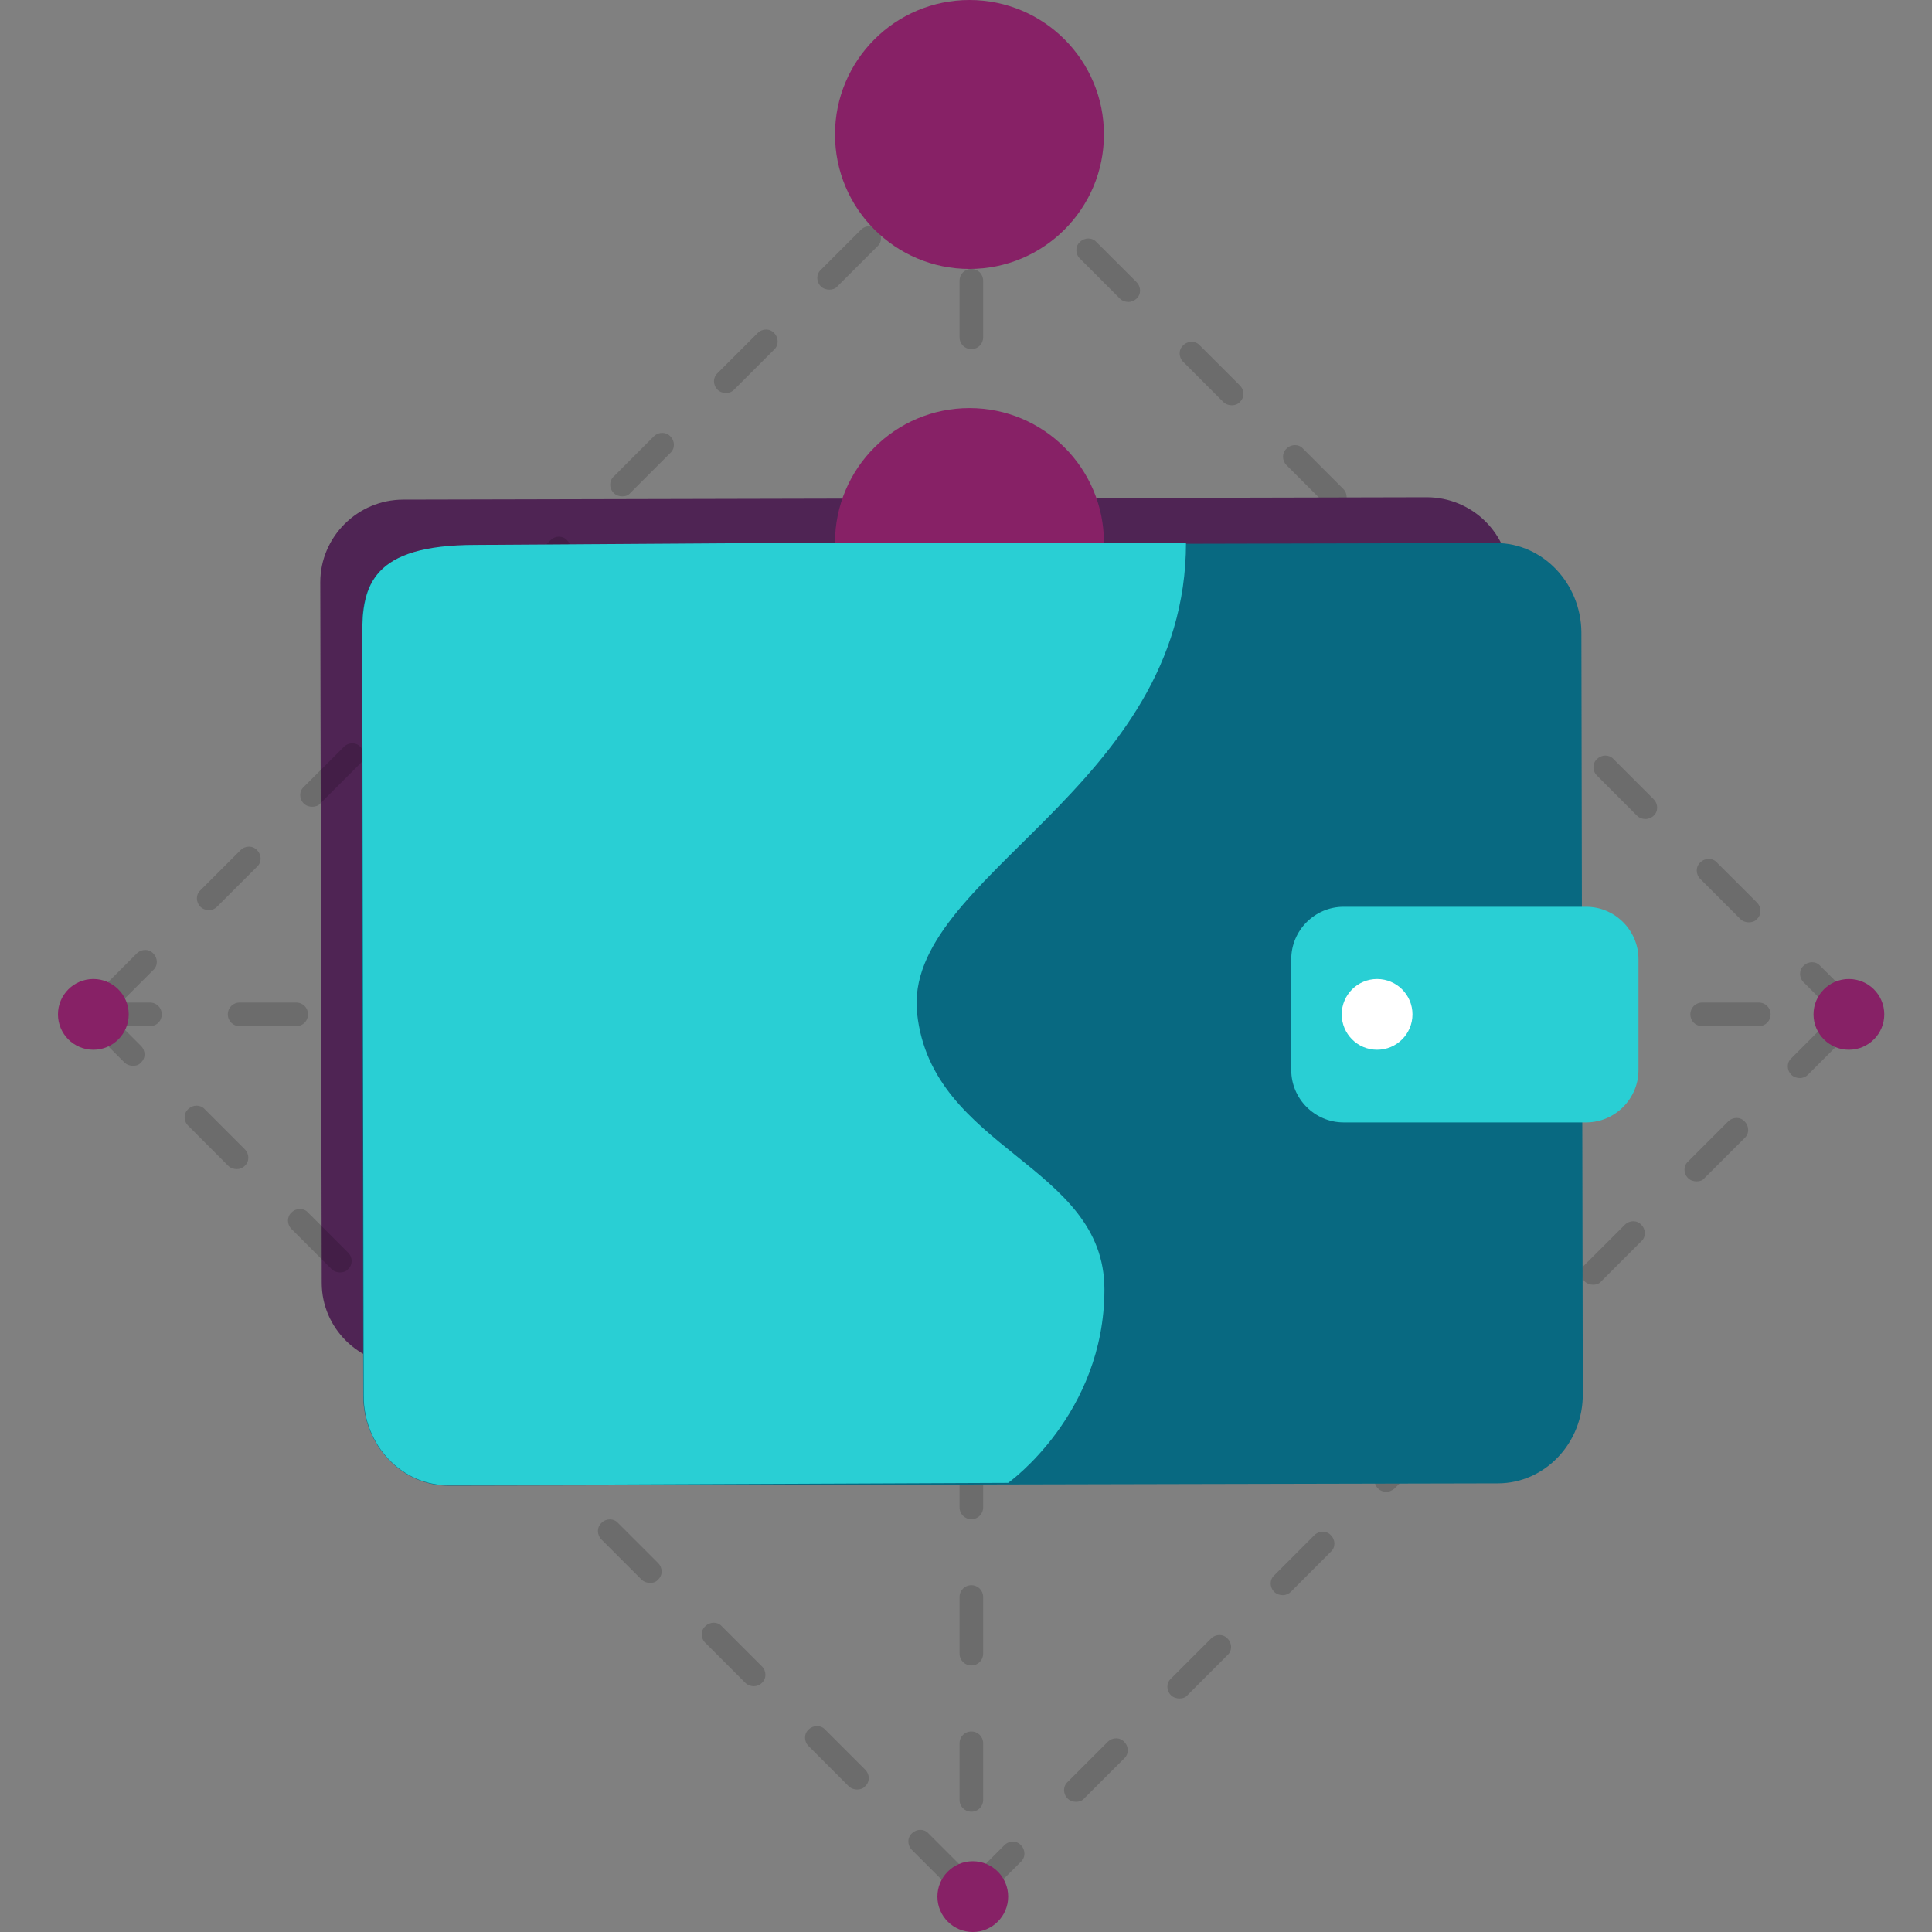 <svg xmlns='http://www.w3.org/2000/svg' width='40' height='40' viewBox='0 0 40 40' fill='none'><rect x="0" y="0" width="40" height="40" fill="#808080" stroke="none"/><path d='M38.348 21.235C38.29 21.235 38.221 21.216 38.172 21.167L37.342 20.337C37.244 20.239 37.244 20.083 37.342 19.995C37.44 19.897 37.596 19.897 37.684 19.995L38.514 20.825C38.612 20.923 38.612 21.079 38.514 21.167C38.475 21.216 38.417 21.235 38.348 21.235ZM36.209 19.096C36.15 19.096 36.082 19.077 36.033 19.028L35.203 18.198C35.105 18.1 35.105 17.944 35.203 17.856C35.301 17.758 35.457 17.758 35.545 17.856L36.375 18.686C36.473 18.784 36.473 18.94 36.375 19.028C36.336 19.077 36.268 19.096 36.209 19.096ZM34.07 16.957C34.011 16.957 33.943 16.938 33.894 16.889L33.064 16.058C32.966 15.961 32.966 15.804 33.064 15.716C33.161 15.619 33.318 15.619 33.406 15.716L34.236 16.547C34.334 16.645 34.334 16.801 34.236 16.889C34.197 16.928 34.128 16.957 34.07 16.957ZM31.931 14.818C31.872 14.818 31.804 14.798 31.755 14.749L30.924 13.919C30.827 13.822 30.827 13.665 30.924 13.577C31.022 13.48 31.178 13.48 31.266 13.577L32.097 14.408C32.194 14.505 32.194 14.662 32.097 14.749C32.048 14.789 31.989 14.818 31.931 14.818ZM29.782 12.669C29.723 12.669 29.655 12.649 29.606 12.601L28.776 11.77C28.678 11.673 28.678 11.516 28.776 11.428C28.873 11.331 29.029 11.331 29.117 11.428L29.948 12.259C30.045 12.356 30.045 12.513 29.948 12.601C29.909 12.649 29.85 12.669 29.782 12.669ZM27.642 10.53C27.584 10.53 27.515 10.51 27.467 10.461L26.636 9.631C26.539 9.533 26.539 9.377 26.636 9.289C26.734 9.191 26.89 9.191 26.978 9.289L27.808 10.12C27.906 10.217 27.906 10.373 27.808 10.461C27.769 10.51 27.711 10.53 27.642 10.53ZM25.503 8.391C25.445 8.391 25.376 8.371 25.327 8.322L24.497 7.492C24.399 7.394 24.399 7.238 24.497 7.15C24.595 7.052 24.751 7.052 24.839 7.15L25.669 7.98C25.767 8.078 25.767 8.234 25.669 8.322C25.63 8.371 25.562 8.391 25.503 8.391ZM23.364 6.251C23.305 6.251 23.237 6.232 23.188 6.183L22.358 5.353C22.26 5.255 22.26 5.099 22.358 5.011C22.456 4.913 22.612 4.913 22.7 5.011L23.53 5.841C23.628 5.939 23.628 6.095 23.53 6.183C23.491 6.222 23.423 6.251 23.364 6.251ZM21.215 4.112C21.157 4.112 21.088 4.093 21.039 4.044L20.209 3.213C20.111 3.116 20.111 2.96 20.209 2.872C20.307 2.774 20.463 2.774 20.551 2.872L21.381 3.702C21.479 3.8 21.479 3.956 21.381 4.044C21.342 4.083 21.284 4.112 21.215 4.112Z' fill='black' fill-opacity='0.16'/><path d='M29.567 28.21L8.38 28.259C7.432 28.259 6.661 27.497 6.661 26.559L6.631 12.054C6.631 11.116 7.403 10.344 8.351 10.344L29.537 10.295C30.485 10.295 31.256 11.057 31.256 11.995L31.286 26.5C31.276 27.438 30.504 28.2 29.567 28.21Z' fill='#4F2454'/><path d='M20.111 37.509C19.974 37.509 19.867 37.402 19.867 37.265V36.093C19.867 35.956 19.974 35.849 20.111 35.849C20.248 35.849 20.355 35.956 20.355 36.093V37.265C20.355 37.402 20.248 37.509 20.111 37.509ZM20.111 34.481C19.974 34.481 19.867 34.373 19.867 34.237V33.065C19.867 32.928 19.974 32.82 20.111 32.82C20.248 32.82 20.355 32.928 20.355 33.065V34.237C20.355 34.373 20.248 34.481 20.111 34.481ZM20.111 31.453C19.974 31.453 19.867 31.345 19.867 31.209V30.037C19.867 29.9 19.974 29.792 20.111 29.792C20.248 29.792 20.355 29.9 20.355 30.037V31.209C20.355 31.345 20.248 31.453 20.111 31.453ZM20.111 28.425C19.974 28.425 19.867 28.317 19.867 28.181V27.008C19.867 26.872 19.974 26.764 20.111 26.764C20.248 26.764 20.355 26.872 20.355 27.008V28.181C20.355 28.317 20.248 28.425 20.111 28.425ZM20.111 25.397C19.974 25.397 19.867 25.289 19.867 25.152V23.98C19.867 23.844 19.974 23.736 20.111 23.736C20.248 23.736 20.355 23.844 20.355 23.98V25.152C20.355 25.289 20.248 25.397 20.111 25.397ZM20.111 22.369C19.974 22.369 19.867 22.261 19.867 22.124V20.952C19.867 20.816 19.974 20.708 20.111 20.708C20.248 20.708 20.355 20.816 20.355 20.952V22.124C20.355 22.261 20.248 22.369 20.111 22.369ZM20.111 19.34C19.974 19.34 19.867 19.233 19.867 19.096V17.924C19.867 17.787 19.974 17.68 20.111 17.68C20.248 17.68 20.355 17.787 20.355 17.924V19.096C20.355 19.233 20.248 19.34 20.111 19.34ZM20.111 16.312C19.974 16.312 19.867 16.205 19.867 16.068V14.896C19.867 14.759 19.974 14.652 20.111 14.652C20.248 14.652 20.355 14.759 20.355 14.896V16.068C20.355 16.205 20.248 16.312 20.111 16.312ZM20.111 13.284C19.974 13.284 19.867 13.177 19.867 13.04V11.868C19.867 11.731 19.974 11.624 20.111 11.624C20.248 11.624 20.355 11.731 20.355 11.868V13.04C20.355 13.177 20.248 13.284 20.111 13.284ZM20.111 10.256C19.974 10.256 19.867 10.149 19.867 10.012V8.84C19.867 8.703 19.974 8.596 20.111 8.596C20.248 8.596 20.355 8.703 20.355 8.84V10.012C20.355 10.149 20.248 10.256 20.111 10.256ZM20.111 7.228C19.974 7.228 19.867 7.121 19.867 6.984V5.812C19.867 5.675 19.974 5.568 20.111 5.568C20.248 5.568 20.355 5.675 20.355 5.812V6.984C20.355 7.121 20.248 7.228 20.111 7.228ZM20.111 4.2C19.974 4.2 19.867 4.093 19.867 3.956V2.784C19.867 2.647 19.974 2.54 20.111 2.54C20.248 2.54 20.355 2.647 20.355 2.784V3.956C20.355 4.093 20.248 4.2 20.111 4.2Z' fill='black' fill-opacity='0.16'/><path d='M19.886 39.199C19.828 39.199 19.759 39.179 19.71 39.13L18.88 38.3C18.782 38.203 18.782 38.046 18.88 37.958C18.978 37.861 19.134 37.861 19.222 37.958L20.052 38.789C20.15 38.886 20.15 39.042 20.052 39.13C20.013 39.169 19.945 39.199 19.886 39.199ZM17.747 37.05C17.689 37.05 17.62 37.03 17.571 36.981L16.741 36.151C16.643 36.053 16.643 35.897 16.741 35.809C16.839 35.712 16.995 35.712 17.083 35.809L17.913 36.64C18.011 36.737 18.011 36.894 17.913 36.981C17.874 37.03 17.806 37.05 17.747 37.05ZM15.608 34.911C15.549 34.911 15.481 34.891 15.432 34.842L14.602 34.012C14.504 33.914 14.504 33.758 14.602 33.67C14.7 33.572 14.856 33.572 14.944 33.67L15.774 34.5C15.872 34.598 15.872 34.754 15.774 34.842C15.725 34.891 15.666 34.911 15.608 34.911ZM13.459 32.772C13.4 32.772 13.332 32.752 13.283 32.703L12.453 31.873C12.355 31.775 12.355 31.619 12.453 31.531C12.55 31.433 12.707 31.433 12.795 31.531L13.625 32.361C13.723 32.459 13.723 32.615 13.625 32.703C13.586 32.752 13.527 32.772 13.459 32.772ZM11.32 30.632C11.261 30.632 11.193 30.613 11.144 30.564L10.314 29.734C10.216 29.636 10.216 29.48 10.314 29.392C10.411 29.294 10.568 29.294 10.655 29.392L11.486 30.222C11.584 30.32 11.584 30.476 11.486 30.564C11.447 30.603 11.388 30.632 11.32 30.632ZM9.181 28.493C9.122 28.493 9.054 28.474 9.005 28.425L8.174 27.594C8.077 27.497 8.077 27.34 8.174 27.253C8.272 27.155 8.428 27.155 8.516 27.253L9.347 28.083C9.444 28.18 9.444 28.337 9.347 28.425C9.308 28.464 9.239 28.493 9.181 28.493ZM7.041 26.344C6.983 26.344 6.914 26.325 6.866 26.276L6.035 25.445C5.938 25.348 5.938 25.192 6.035 25.104C6.133 25.006 6.289 25.006 6.377 25.104L7.207 25.934C7.305 26.032 7.305 26.188 7.207 26.276C7.168 26.325 7.1 26.344 7.041 26.344ZM4.902 24.205C4.844 24.205 4.775 24.185 4.726 24.137L3.896 23.306C3.798 23.209 3.798 23.052 3.896 22.964C3.994 22.867 4.15 22.867 4.238 22.964L5.068 23.795C5.166 23.892 5.166 24.049 5.068 24.137C5.019 24.185 4.961 24.205 4.902 24.205ZM2.753 22.066C2.695 22.066 2.626 22.046 2.577 21.997L1.747 21.167C1.649 21.069 1.649 20.913 1.747 20.825C1.845 20.727 2.001 20.727 2.089 20.825L2.919 21.655C3.017 21.753 3.017 21.91 2.919 21.997C2.88 22.046 2.822 22.066 2.753 22.066Z' fill='black' fill-opacity='0.16'/><path d='M38.279 21.245C38.143 21.245 38.035 21.138 38.035 21.001C38.035 20.864 38.143 20.757 38.279 20.757H38.289C38.426 20.757 38.533 20.864 38.533 21.001C38.533 21.138 38.416 21.245 38.279 21.245ZM36.414 21.245H35.242C35.105 21.245 34.997 21.138 34.997 21.001C34.997 20.864 35.105 20.757 35.242 20.757H36.414C36.55 20.757 36.658 20.864 36.658 21.001C36.658 21.138 36.55 21.245 36.414 21.245ZM33.386 21.245H32.214C32.077 21.245 31.969 21.138 31.969 21.001C31.969 20.864 32.077 20.757 32.214 20.757H33.386C33.522 20.757 33.63 20.864 33.63 21.001C33.63 21.138 33.522 21.245 33.386 21.245ZM30.358 21.245H29.185C29.049 21.245 28.941 21.138 28.941 21.001C28.941 20.864 29.049 20.757 29.185 20.757H30.358C30.494 20.757 30.602 20.864 30.602 21.001C30.602 21.138 30.494 21.245 30.358 21.245ZM27.329 21.245H26.157C26.021 21.245 25.913 21.138 25.913 21.001C25.913 20.864 26.021 20.757 26.157 20.757H27.329C27.466 20.757 27.574 20.864 27.574 21.001C27.574 21.138 27.466 21.245 27.329 21.245ZM24.301 21.245H23.129C22.992 21.245 22.885 21.138 22.885 21.001C22.885 20.864 22.992 20.757 23.129 20.757H24.301C24.438 20.757 24.546 20.864 24.546 21.001C24.546 21.138 24.438 21.245 24.301 21.245ZM21.273 21.245H20.101C19.964 21.245 19.857 21.138 19.857 21.001C19.857 20.864 19.964 20.757 20.101 20.757H21.273C21.41 20.757 21.517 20.864 21.517 21.001C21.517 21.138 21.41 21.245 21.273 21.245ZM18.245 21.245H17.073C16.936 21.245 16.829 21.138 16.829 21.001C16.829 20.864 16.936 20.757 17.073 20.757H18.245C18.382 20.757 18.489 20.864 18.489 21.001C18.489 21.138 18.382 21.245 18.245 21.245ZM15.217 21.245H14.045C13.908 21.245 13.801 21.138 13.801 21.001C13.801 20.864 13.908 20.757 14.045 20.757H15.217C15.354 20.757 15.461 20.864 15.461 21.001C15.461 21.138 15.354 21.245 15.217 21.245ZM12.189 21.245H11.017C10.88 21.245 10.773 21.138 10.773 21.001C10.773 20.864 10.88 20.757 11.017 20.757H12.189C12.326 20.757 12.433 20.864 12.433 21.001C12.433 21.138 12.326 21.245 12.189 21.245ZM9.161 21.245H7.989C7.852 21.245 7.745 21.138 7.745 21.001C7.745 20.864 7.852 20.757 7.989 20.757H9.161C9.298 20.757 9.405 20.864 9.405 21.001C9.405 21.138 9.298 21.245 9.161 21.245ZM6.133 21.245H4.961C4.824 21.245 4.717 21.138 4.717 21.001C4.717 20.864 4.824 20.757 4.961 20.757H6.133C6.27 20.757 6.377 20.864 6.377 21.001C6.377 21.138 6.27 21.245 6.133 21.245ZM3.105 21.245H1.933C1.796 21.245 1.688 21.138 1.688 21.001C1.688 20.864 1.796 20.757 1.933 20.757H3.105C3.242 20.757 3.349 20.864 3.349 21.001C3.349 21.138 3.242 21.245 3.105 21.245Z' fill='black' fill-opacity='0.16'/><path d='M20.14 39.444C20.082 39.444 20.013 39.424 19.964 39.375C19.867 39.277 19.867 39.121 19.964 39.033L20.795 38.203C20.892 38.105 21.049 38.105 21.137 38.203C21.234 38.301 21.234 38.457 21.137 38.545L20.306 39.375C20.267 39.424 20.199 39.444 20.14 39.444ZM22.279 37.304C22.221 37.304 22.152 37.285 22.104 37.236C22.006 37.138 22.006 36.982 22.104 36.894L22.934 36.064C23.032 35.966 23.188 35.966 23.276 36.064C23.373 36.161 23.373 36.318 23.276 36.406L22.445 37.236C22.406 37.285 22.338 37.304 22.279 37.304ZM24.419 35.165C24.36 35.165 24.292 35.145 24.243 35.097C24.145 34.999 24.145 34.843 24.243 34.755L25.073 33.925C25.171 33.827 25.327 33.827 25.415 33.925C25.513 34.022 25.513 34.178 25.415 34.266L24.585 35.097C24.546 35.145 24.487 35.165 24.419 35.165ZM26.558 33.026C26.499 33.026 26.431 33.006 26.382 32.958C26.284 32.86 26.284 32.703 26.382 32.616L27.212 31.785C27.31 31.688 27.466 31.688 27.554 31.785C27.652 31.883 27.652 32.039 27.554 32.127L26.724 32.958C26.685 32.997 26.626 33.026 26.558 33.026ZM28.707 30.887C28.648 30.887 28.58 30.867 28.531 30.818C28.433 30.721 28.433 30.564 28.531 30.476L29.361 29.646C29.459 29.549 29.615 29.549 29.703 29.646C29.801 29.744 29.801 29.9 29.703 29.988L28.873 30.818C28.824 30.857 28.765 30.887 28.707 30.887ZM30.846 28.738C30.787 28.738 30.719 28.718 30.67 28.669C30.572 28.572 30.572 28.415 30.67 28.328L31.5 27.497C31.598 27.399 31.754 27.399 31.842 27.497C31.94 27.595 31.94 27.751 31.842 27.839L31.012 28.669C30.973 28.718 30.904 28.738 30.846 28.738ZM32.985 26.599C32.926 26.599 32.858 26.579 32.809 26.53C32.712 26.433 32.712 26.276 32.809 26.188L33.64 25.358C33.737 25.26 33.894 25.26 33.981 25.358C34.079 25.456 34.079 25.612 33.981 25.7L33.151 26.53C33.112 26.579 33.044 26.599 32.985 26.599ZM35.124 24.459C35.066 24.459 34.997 24.44 34.949 24.391C34.851 24.293 34.851 24.137 34.949 24.049L35.779 23.219C35.877 23.121 36.033 23.121 36.121 23.219C36.218 23.317 36.218 23.473 36.121 23.561L35.29 24.391C35.251 24.44 35.193 24.459 35.124 24.459ZM37.264 22.32C37.205 22.32 37.136 22.301 37.088 22.252C36.99 22.154 36.99 21.998 37.088 21.91L37.918 21.08C38.016 20.982 38.172 20.982 38.26 21.08C38.358 21.177 38.358 21.334 38.26 21.422L37.43 22.252C37.391 22.291 37.332 22.32 37.264 22.32Z' fill='black' fill-opacity='0.16'/><path d='M20.14 40C20.545 40 20.873 39.672 20.873 39.267C20.873 38.863 20.545 38.535 20.14 38.535C19.736 38.535 19.408 38.863 19.408 39.267C19.408 39.672 19.736 40 20.14 40Z' fill='#872166'/><path d='M38.279 21.734C38.684 21.734 39.012 21.406 39.012 21.001C39.012 20.597 38.684 20.269 38.279 20.269C37.875 20.269 37.547 20.597 37.547 21.001C37.547 21.406 37.875 21.734 38.279 21.734Z' fill='#872166'/><path d='M20.072 14.017C21.61 14.017 22.856 12.771 22.856 11.233C22.856 9.696 21.61 8.449 20.072 8.449C18.535 8.449 17.288 9.696 17.288 11.233C17.288 12.771 18.535 14.017 20.072 14.017Z' fill='#872166'/><path d='M31.012 30.711L9.288 30.76C8.321 30.76 7.53 29.929 7.52 28.913L7.491 13.148C7.491 12.132 7.686 11.292 9.835 11.292L30.973 11.243C31.94 11.243 32.731 12.073 32.741 13.089L32.77 28.855C32.78 29.871 31.989 30.711 31.012 30.711Z' fill='#086981'/><path d='M32.839 23.238H27.818C27.222 23.238 26.734 22.75 26.734 22.154V19.858C26.734 19.262 27.222 18.774 27.818 18.774H32.839C33.435 18.774 33.923 19.262 33.923 19.858V22.154C33.923 22.75 33.435 23.238 32.839 23.238Z' fill='#29CFD4'/><path d='M28.511 21.734C28.916 21.734 29.244 21.406 29.244 21.001C29.244 20.597 28.916 20.269 28.511 20.269C28.107 20.269 27.779 20.597 27.779 21.001C27.779 21.406 28.107 21.734 28.511 21.734Z' fill='white'/><path d='M2.177 20.982C2.118 20.982 2.05 20.962 2.001 20.913C1.903 20.816 1.903 20.659 2.001 20.571L2.831 19.741C2.929 19.643 3.085 19.643 3.173 19.741C3.271 19.839 3.271 19.995 3.173 20.083L2.343 20.913C2.304 20.962 2.245 20.982 2.177 20.982ZM4.326 18.842C4.267 18.842 4.199 18.823 4.15 18.774C4.052 18.676 4.052 18.52 4.15 18.432L4.98 17.602C5.078 17.504 5.234 17.504 5.322 17.602C5.42 17.7 5.42 17.856 5.322 17.944L4.492 18.774C4.443 18.823 4.384 18.842 4.326 18.842ZM6.465 16.703C6.406 16.703 6.338 16.684 6.289 16.635C6.191 16.537 6.191 16.381 6.289 16.293L7.119 15.463C7.217 15.365 7.373 15.365 7.461 15.463C7.559 15.56 7.559 15.717 7.461 15.805L6.631 16.635C6.592 16.684 6.524 16.703 6.465 16.703ZM8.604 14.564C8.546 14.564 8.477 14.544 8.428 14.496C8.331 14.398 8.331 14.242 8.428 14.154L9.259 13.323C9.356 13.226 9.513 13.226 9.601 13.323C9.698 13.421 9.698 13.577 9.601 13.665L8.77 14.496C8.731 14.535 8.663 14.564 8.604 14.564ZM10.743 12.425C10.685 12.425 10.616 12.405 10.568 12.356C10.47 12.259 10.47 12.102 10.568 12.014L11.398 11.184C11.495 11.087 11.652 11.087 11.74 11.184C11.837 11.282 11.837 11.438 11.74 11.526L10.909 12.356C10.87 12.396 10.812 12.425 10.743 12.425ZM12.883 10.276C12.824 10.276 12.756 10.256 12.707 10.207C12.609 10.11 12.609 9.953 12.707 9.866L13.537 9.035C13.635 8.938 13.791 8.938 13.879 9.035C13.977 9.133 13.977 9.289 13.879 9.377L13.049 10.207C13.009 10.256 12.951 10.276 12.883 10.276ZM15.031 8.137C14.973 8.137 14.905 8.117 14.856 8.068C14.758 7.971 14.758 7.814 14.856 7.726L15.686 6.896C15.784 6.798 15.94 6.798 16.028 6.896C16.125 6.994 16.125 7.15 16.028 7.238L15.198 8.068C15.149 8.117 15.09 8.137 15.031 8.137ZM17.171 5.997C17.112 5.997 17.044 5.978 16.995 5.929C16.897 5.831 16.897 5.675 16.995 5.587L17.825 4.757C17.923 4.659 18.079 4.659 18.167 4.757C18.265 4.855 18.265 5.011 18.167 5.099L17.337 5.929C17.298 5.978 17.229 5.997 17.171 5.997ZM19.31 3.858C19.251 3.858 19.183 3.839 19.134 3.79C19.036 3.692 19.036 3.536 19.134 3.448L19.964 2.618C20.062 2.52 20.218 2.52 20.306 2.618C20.404 2.715 20.404 2.872 20.306 2.96L19.476 3.79C19.437 3.829 19.369 3.858 19.31 3.858Z' fill='black' fill-opacity='0.16'/><path d='M1.933 21.734C2.337 21.734 2.665 21.406 2.665 21.001C2.665 20.597 2.337 20.269 1.933 20.269C1.528 20.269 1.2 20.597 1.2 21.001C1.2 21.406 1.528 21.734 1.933 21.734Z' fill='#872166'/><path d='M17.288 11.233L9.845 11.282C7.696 11.282 7.5 12.122 7.5 13.138L7.53 28.904C7.53 29.92 8.321 30.76 9.298 30.75L20.873 30.701C20.873 30.701 22.866 29.285 22.866 26.696C22.866 24.108 19.291 23.815 18.988 20.982C18.685 18.149 24.555 16.342 24.555 11.233H17.288Z' fill='#29CFD4'/><path d='M20.072 5.568C21.61 5.568 22.856 4.321 22.856 2.784C22.856 1.246 21.61 0 20.072 0C18.535 0 17.288 1.246 17.288 2.784C17.288 4.321 18.535 5.568 20.072 5.568Z' fill='#872166'/></svg>